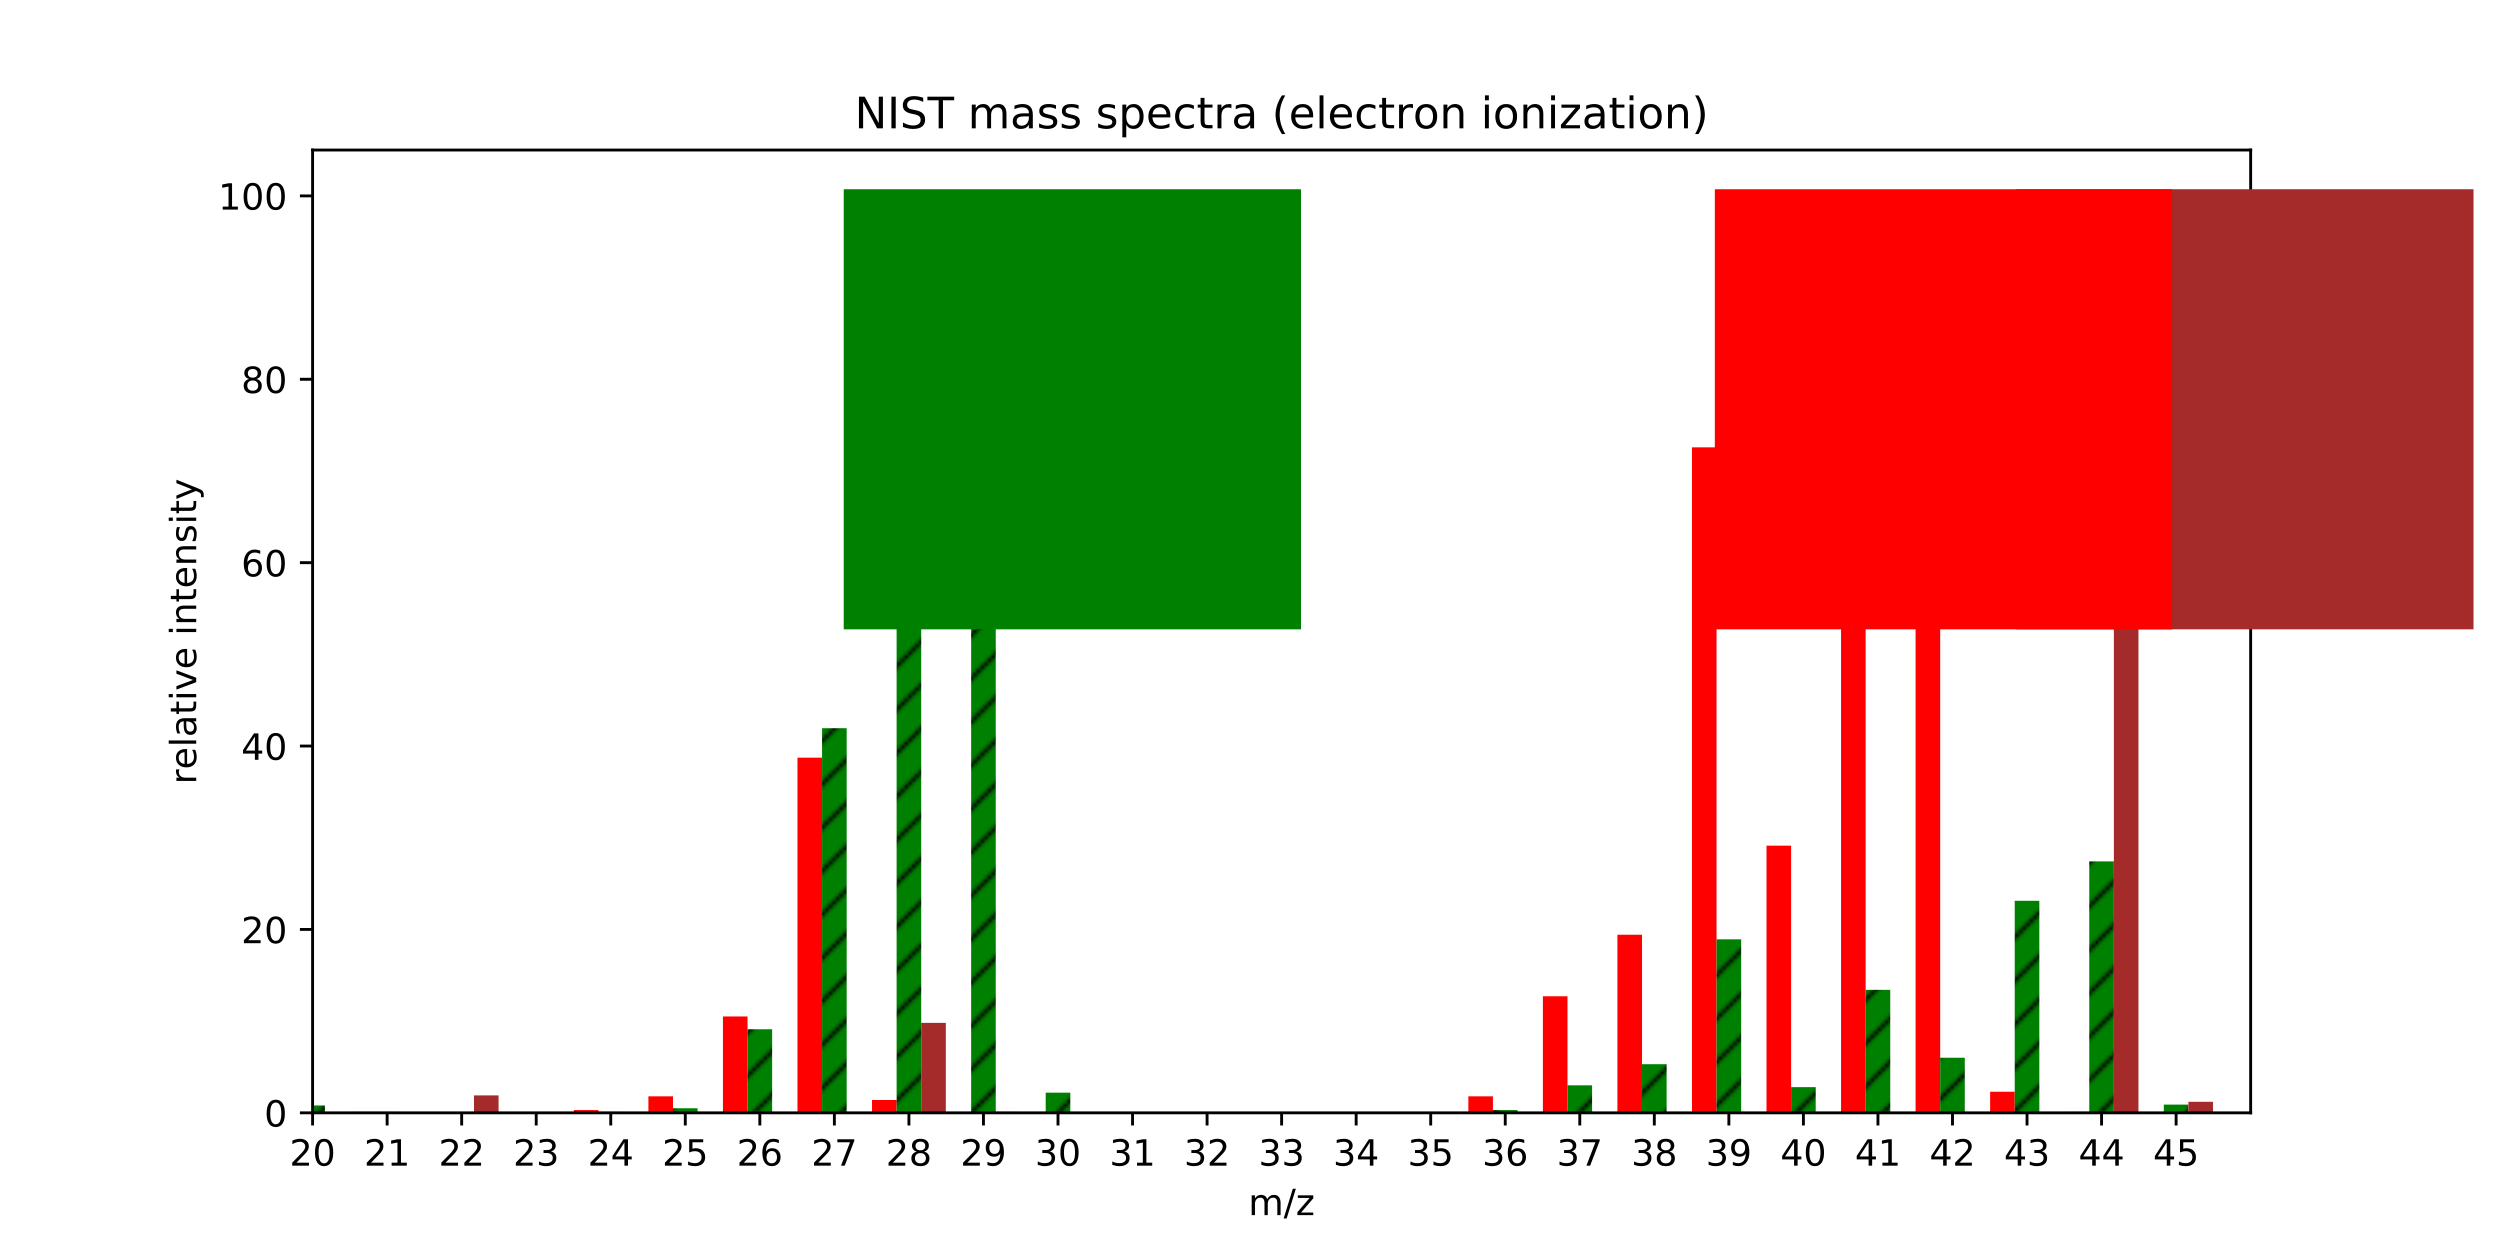 <?xml version="1.0" encoding="UTF-8" standalone="no"?>
<!-- Created with matplotlib (http://matplotlib.org/) -->

<svg
 xmlns:dc="http://purl.org/dc/elements/1.1/"
 xmlns:cc="http://creativecommons.org/ns#"
 xmlns:rdf="http://www.w3.org/1999/02/22-rdf-syntax-ns#"
 xmlns:svg="http://www.w3.org/2000/svg"
 xmlns="http://www.w3.org/2000/svg"
 xmlns:xlink="http://www.w3.org/1999/xlink"
 xmlns:sodipodi="http://sodipodi.sourceforge.net/DTD/sodipodi-0.dtd"
 xmlns:inkscape="http://www.inkscape.org/namespaces/inkscape"
 height="345pt"
 version="1.1"
 viewBox="0 0 691 345"
 width="691pt"
 id="svg60311"
 sodipodi:docname="mass_spectra.svg"
 inkscape:version="0.92.4 (unknown)"
 inkscape:export-filename="/home/scott/Dropbox/PhD_thesis/TeX/02_Tools/fig/mass_spectra.png"
 inkscape:export-xdpi="300"
 inkscape:export-ydpi="300">
<sodipodi:namedview
 pagecolor="#ffffff"
 bordercolor="#666666"
 borderopacity="1"
 objecttolerance="10"
 gridtolerance="10"
 guidetolerance="10"
 inkscape:pageopacity="0"
 inkscape:pageshadow="2"
 inkscape:window-width="1803"
 inkscape:window-height="980"
 id="namedview60313"
 showgrid="false"
 inkscape:zoom="1.0038665"
 inkscape:cx="419.0271"
 inkscape:cy="218.14593"
 inkscape:window-x="81"
 inkscape:window-y="30"
 inkscape:window-maximized="0"
 inkscape:current-layer="svg60311" />
<defs
 id="defs59496">
<style
 type="text/css"
 id="style59494">
*{stroke-linecap:butt;stroke-linejoin:round;}
  </style>
</defs>
<g
 id="figure_1">
<g
 id="patch_1">
<path
 d="M 0 345.6  L 691.2 345.6  L 691.2 0  L 0 0  z "
 style="fill:#ffffff;"
 id="path59498" />
</g>
<g
 id="axes_1">
<g
 id="patch_2">
<path
 d="M 86.4 307.584  L 622.08 307.584  L 622.08 41.472  L 86.4 41.472  z "
 style="fill:#ffffff;"
 id="path59501" />
</g>
<g
 id="patch_3">
<path
 clip-path="url(#p3bd398fffc)"
 d="M -315.257 307.584  L -308.458 307.584  L -308.458 299.473  L -315.257 299.473  z "
 style="fill:#ff0000;"
 id="path59504" />
</g>
<g
 id="patch_4">
<path
 clip-path="url(#p3bd398fffc)"
 d="M -294.654 307.584  L -287.855 307.584  L -287.855 306.57  L -294.654 306.57  z "
 style="fill:#ff0000;"
 id="path59507" />
</g>
<g
 id="patch_5">
<path
 clip-path="url(#p3bd398fffc)"
 d="M -88.623 307.584  L -81.824 307.584  L -81.824 305.303  L -88.623 305.303  z "
 style="fill:#ff0000;"
 id="path59510" />
</g>
<g
 id="patch_6">
<path
 clip-path="url(#p3bd398fffc)"
 d="M -68.02 307.584  L -61.221 307.584  L -61.221 304.035  L -68.02 304.035  z "
 style="fill:#ff0000;"
 id="path59513" />
</g>
<g
 id="patch_7">
<path
 clip-path="url(#p3bd398fffc)"
 d="M -47.417 307.584  L -40.618 307.584  L -40.618 298.966  L -47.417 298.966  z "
 style="fill:#ff0000;"
 id="path59516" />
</g>
<g
 id="patch_8">
<path
 clip-path="url(#p3bd398fffc)"
 d="M -26.814 307.584  L -20.015 307.584  L -20.015 293.643  L -26.814 293.643  z "
 style="fill:#ff0000;"
 id="path59519" />
</g>
<g
 id="patch_9">
<path
 clip-path="url(#p3bd398fffc)"
 d="M -6.211 307.584  L 0.588 307.584  L 0.588 307.077  L -6.211 307.077  z "
 style="fill:#ff0000;"
 id="path59522" />
</g>
<g
 id="patch_10">
<path
 clip-path="url(#p3bd398fffc)"
 d="M 55.598 307.584  L 62.397 307.584  L 62.397 302.008  L 55.598 302.008  z "
 style="fill:#ff0000;"
 id="path59525" />
</g>
<g
 id="patch_11">
<path
 clip-path="url(#p3bd398fffc)"
 d="M 76.201 307.584  L 83 307.584  L 83 303.022  L 76.201 303.022  z "
 style="fill:#ff0000;"
 id="path59528" />
</g>
<g
 id="patch_12">
<path
 clip-path="url(#p3bd398fffc)"
 d="M 96.805 307.584  L 103.604 307.584  L 103.604 307.331  L 96.805 307.331  z "
 style="fill:#ff0000;"
 id="path59531" />
</g>
<g
 id="patch_13">
<path
 clip-path="url(#p3bd398fffc)"
 d="M 158.614 307.584  L 165.413 307.584  L 165.413 306.824  L 158.614 306.824  z "
 style="fill:#ff0000;"
 id="path59534" />
</g>
<g
 id="patch_14">
<path
 clip-path="url(#p3bd398fffc)"
 d="M 179.217 307.584  L 186.016 307.584  L 186.016 303.022  L 179.217 303.022  z "
 style="fill:#ff0000;"
 id="path59537" />
</g>
<g
 id="patch_15">
<path
 clip-path="url(#p3bd398fffc)"
 d="M 199.82 307.584  L 206.619 307.584  L 206.619 280.945  L 199.82 280.945  z "
 style="fill:#ff0000;"
 id="path59540" />
</g>
<g
 id="patch_16">
<path
 clip-path="url(#p3bd398fffc)"
 d="M 220.423 307.584  L 227.222 307.584  L 227.222 209.417  L 220.423 209.417  z "
 style="fill:#ff0000;"
 id="path59543" />
</g>
<g
 id="patch_17">
<path
 clip-path="url(#p3bd398fffc)"
 d="M 241.026 307.584  L 247.825 307.584  L 247.825 304.035  L 241.026 304.035  z "
 style="fill:#ff0000;"
 id="path59546" />
</g>
<g
 id="patch_18">
<path
 clip-path="url(#p3bd398fffc)"
 d="M 405.851 307.584  L 412.65 307.584  L 412.65 303.022  L 405.851 303.022  z "
 style="fill:#ff0000;"
 id="path59549" />
</g>
<g
 id="patch_19">
<path
 clip-path="url(#p3bd398fffc)"
 d="M 426.454 307.584  L 433.253 307.584  L 433.253 275.369  L 426.454 275.369  z "
 style="fill:#ff0000;"
 id="path59552" />
</g>
<g
 id="patch_20">
<path
 clip-path="url(#p3bd398fffc)"
 d="M 447.057 307.584  L 453.856 307.584  L 453.856 258.361  L 447.057 258.361  z "
 style="fill:#ff0000;"
 id="path59555" />
</g>
<g
 id="patch_21">
<path
 clip-path="url(#p3bd398fffc)"
 d="M 467.66 307.584  L 474.459 307.584  L 474.459 123.644  L 467.66 123.644  z "
 style="fill:#ff0000;"
 id="path59558" />
</g>
<g
 id="patch_22">
<path
 clip-path="url(#p3bd398fffc)"
 d="M 488.263 307.584  L 495.062 307.584  L 495.062 233.75  L 488.263 233.75  z "
 style="fill:#ff0000;"
 id="path59561" />
</g>
<g
 id="patch_23">
<path
 clip-path="url(#p3bd398fffc)"
 d="M 508.866 307.584  L 515.665 307.584  L 515.665 54.144  L 508.866 54.144  z "
 style="fill:#ff0000;"
 id="path59564" />
</g>
<g
 id="patch_24">
<path
 clip-path="url(#p3bd398fffc)"
 d="M 529.469 307.584  L 536.268 307.584  L 536.268 129.246  L 529.469 129.246  z "
 style="fill:#ff0000;"
 id="path59567" />
</g>
<g
 id="patch_25">
<path
 clip-path="url(#p3bd398fffc)"
 d="M 550.072 307.584  L 556.871 307.584  L 556.871 301.754  L 550.072 301.754  z "
 style="fill:#ff0000;"
 id="path59570" />
</g>
<g
 id="patch_26">
<path
 clip-path="url(#p3bd398fffc)"
 d="M 570.675 307.584  L 577.474 307.584  L 577.474 307.331  L 570.675 307.331  z "
 style="fill:#ff0000;"
 id="path59573" />
</g>
<g
 id="patch_27">
<path
 clip-path="url(#p3bd398fffc)"
 d="M -81.824 307.584  L -75.025 307.584  L -75.025 306.824  L -81.824 306.824  z "
 style="fill:url(#hec980322e0);"
 id="path59576" />
</g>
<g
 id="patch_28">
<path
 clip-path="url(#p3bd398fffc)"
 d="M -61.221 307.584  L -54.422 307.584  L -54.422 306.063  L -61.221 306.063  z "
 style="fill:url(#hec980322e0);"
 id="path59579" />
</g>
<g
 id="patch_29">
<path
 clip-path="url(#p3bd398fffc)"
 d="M -40.618 307.584  L -33.819 307.584  L -33.819 302.008  L -40.618 302.008  z "
 style="fill:url(#hec980322e0);"
 id="path59582" />
</g>
<g
 id="patch_30">
<path
 clip-path="url(#p3bd398fffc)"
 d="M -20.015 307.584  L -13.216 307.584  L -13.216 289.309  L -20.015 289.309  z "
 style="fill:url(#hec980322e0);"
 id="path59585" />
</g>
<g
 id="patch_31">
<path
 clip-path="url(#p3bd398fffc)"
 d="M 0.588 307.584  L 7.387 307.584  L 7.387 306.57  L 0.588 306.57  z "
 style="fill:url(#hec980322e0);"
 id="path59588" />
</g>
<g
 id="patch_32">
<path
 clip-path="url(#p3bd398fffc)"
 d="M 62.397 307.584  L 69.196 307.584  L 69.196 305.81  L 62.397 305.81  z "
 style="fill:url(#hec980322e0);"
 id="path59591" />
</g>
<g
 id="patch_33">
<path
 clip-path="url(#p3bd398fffc)"
 d="M 83 307.584  L 89.8 307.584  L 89.8 305.556  L 83 305.556  z "
 style="fill:url(#hec980322e0);"
 id="path59594" />
</g>
<g
 id="patch_34">
<path
 clip-path="url(#p3bd398fffc)"
 d="M 103.604 307.584  L 110.403 307.584  L 110.403 307.331  L 103.604 307.331  z "
 style="fill:url(#hec980322e0);"
 id="path59597" />
</g>
<g
 id="patch_35">
<path
 clip-path="url(#p3bd398fffc)"
 d="M 165.413 307.584  L 172.212 307.584  L 172.212 307.331  L 165.413 307.331  z "
 style="fill:url(#hec980322e0);"
 id="path59600" />
</g>
<g
 id="patch_36">
<path
 clip-path="url(#p3bd398fffc)"
 d="M 186.016 307.584  L 192.815 307.584  L 192.815 306.317  L 186.016 306.317  z "
 style="fill:url(#hec980322e0);"
 id="path59603" />
</g>
<g
 id="patch_37">
<path
 clip-path="url(#p3bd398fffc)"
 d="M 206.619 307.584  L 213.418 307.584  L 213.418 284.493  L 206.619 284.493  z "
 style="fill:url(#hec980322e0);"
 id="path59606" />
</g>
<g
 id="patch_38">
<path
 clip-path="url(#p3bd398fffc)"
 d="M 227.222 307.584  L 234.021 307.584  L 234.021 201.281  L 227.222 201.281  z "
 style="fill:url(#hec980322e0);"
 id="path59609" />
</g>
<g
 id="patch_39">
<path
 clip-path="url(#p3bd398fffc)"
 d="M 247.825 307.584  L 254.624 307.584  L 254.624 158.673  L 247.825 158.673  z "
 style="fill:url(#hec980322e0);"
 id="path59612" />
</g>
<g
 id="patch_40">
<path
 clip-path="url(#p3bd398fffc)"
 d="M 268.428 307.584  L 275.227 307.584  L 275.227 54.144  L 268.428 54.144  z "
 style="fill:url(#hec980322e0);"
 id="path59615" />
</g>
<g
 id="patch_41">
<path
 clip-path="url(#p3bd398fffc)"
 d="M 289.031 307.584  L 295.83 307.584  L 295.83 302.008  L 289.031 302.008  z "
 style="fill:url(#hec980322e0);"
 id="path59618" />
</g>
<g
 id="patch_42">
<path
 clip-path="url(#p3bd398fffc)"
 d="M 412.65 307.584  L 419.449 307.584  L 419.449 306.824  L 412.65 306.824  z "
 style="fill:url(#hec980322e0);"
 id="path59621" />
</g>
<g
 id="patch_43">
<path
 clip-path="url(#p3bd398fffc)"
 d="M 433.253 307.584  L 440.052 307.584  L 440.052 299.98  L 433.253 299.98  z "
 style="fill:url(#hec980322e0);"
 id="path59624" />
</g>
<g
 id="patch_44">
<path
 clip-path="url(#p3bd398fffc)"
 d="M 453.856 307.584  L 460.655 307.584  L 460.655 294.15  L 453.856 294.15  z "
 style="fill:url(#hec980322e0);"
 id="path59627" />
</g>
<g
 id="patch_45">
<path
 clip-path="url(#p3bd398fffc)"
 d="M 474.459 307.584  L 481.258 307.584  L 481.258 259.628  L 474.459 259.628  z "
 style="fill:url(#hec980322e0);"
 id="path59630" />
</g>
<g
 id="patch_46">
<path
 clip-path="url(#p3bd398fffc)"
 d="M 495.062 307.584  L 501.861 307.584  L 501.861 300.487  L 495.062 300.487  z "
 style="fill:url(#hec980322e0);"
 id="path59633" />
</g>
<g
 id="patch_47">
<path
 clip-path="url(#p3bd398fffc)"
 d="M 515.665 307.584  L 522.464 307.584  L 522.464 273.594  L 515.665 273.594  z "
 style="fill:url(#hec980322e0);"
 id="path59636" />
</g>
<g
 id="patch_48">
<path
 clip-path="url(#p3bd398fffc)"
 d="M 536.268 307.584  L 543.067 307.584  L 543.067 292.351  L 536.268 292.351  z "
 style="fill:url(#hec980322e0);"
 id="path59639" />
</g>
<g
 id="patch_49">
<path
 clip-path="url(#p3bd398fffc)"
 d="M 556.871 307.584  L 563.67 307.584  L 563.67 248.983  L 556.871 248.983  z "
 style="fill:url(#hec980322e0);"
 id="path59642" />
</g>
<g
 id="patch_50">
<path
 clip-path="url(#p3bd398fffc)"
 d="M 577.474 307.584  L 584.273 307.584  L 584.273 238.084  L 577.474 238.084  z "
 style="fill:url(#hec980322e0);"
 id="path59645" />
</g>
<g
 id="patch_51">
<path
 clip-path="url(#p3bd398fffc)"
 d="M 598.077 307.584  L 604.876 307.584  L 604.876 305.303  L 598.077 305.303  z "
 style="fill:url(#hec980322e0);"
 id="path59648" />
</g>
<g
 id="patch_52">
<path
 clip-path="url(#p3bd398fffc)"
 d="M -75.025 307.584  L -68.226 307.584  L -68.226 285.507  L -75.025 285.507  z "
 style="fill:#a52a2a;"
 id="path59651" />
</g>
<g
 id="patch_53">
<path
 clip-path="url(#p3bd398fffc)"
 d="M 7.387 307.584  L 14.186 307.584  L 14.186 283.226  L 7.387 283.226  z "
 style="fill:#a52a2a;"
 id="path59654" />
</g>
<g
 id="patch_54">
<path
 clip-path="url(#p3bd398fffc)"
 d="M 131.006 307.584  L 137.805 307.584  L 137.805 302.768  L 131.006 302.768  z "
 style="fill:#a52a2a;"
 id="path59657" />
</g>
<g
 id="patch_55">
<path
 clip-path="url(#p3bd398fffc)"
 d="M 254.624 307.584  L 261.423 307.584  L 261.423 282.719  L 254.624 282.719  z "
 style="fill:#a52a2a;"
 id="path59660" />
</g>
<g
 id="patch_56">
<path
 clip-path="url(#p3bd398fffc)"
 d="M 275.227 307.584  L 282.026 307.584  L 282.026 307.331  L 275.227 307.331  z "
 style="fill:#a52a2a;"
 id="path59663" />
</g>
<g
 id="patch_57">
<path
 clip-path="url(#p3bd398fffc)"
 d="M 584.273 307.584  L 591.072 307.584  L 591.072 54.144  L 584.273 54.144  z "
 style="fill:#a52a2a;"
 id="path59666" />
</g>
<g
 id="patch_58">
<path
 clip-path="url(#p3bd398fffc)"
 d="M 604.876 307.584  L 611.675 307.584  L 611.675 304.542  L 604.876 304.542  z "
 style="fill:#a52a2a;"
 id="path59669" />
</g>
<g
 id="patch_59">
<path
 clip-path="url(#p3bd398fffc)"
 d="M 625.48 307.584  L 632.279 307.584  L 632.279 306.57  L 625.48 306.57  z "
 style="fill:#a52a2a;"
 id="path59672" />
</g>
<g
 id="matplotlib.axis_1">
<g
 id="xtick_1">
<g
 id="line2d_1">
<defs
 id="defs59676">
<path
 d="M 0 0  L 0 3.5  "
 id="m9804320089"
 style="stroke:#000000;stroke-width:0.8;" />
</defs>
<g
 id="g59680">
<use
 style="stroke:#000000;stroke-width:0.8;"
 x="86.4"
 xlink:href="#m9804320089"
 y="307.584"
 id="use59678" />
</g>
</g>
<g
 id="text_1">
<!-- 20 -->
<defs
 id="defs59685">
<path
 d="M 19.188 8.297  L 53.609 8.297  L 53.609 0  L 7.328 0  L 7.328 8.297  Q 12.938 14.109 22.625 23.891  Q 32.328 33.688 34.812 36.531  Q 39.547 41.844 41.422 45.531  Q 43.312 49.219 43.312 52.781  Q 43.312 58.594 39.234 62.25  Q 35.156 65.922 28.609 65.922  Q 23.969 65.922 18.812 64.312  Q 13.672 62.703 7.812 59.422  L 7.812 69.391  Q 13.766 71.781 18.938 73  Q 24.125 74.219 28.422 74.219  Q 39.75 74.219 46.484 68.547  Q 53.219 62.891 53.219 53.422  Q 53.219 48.922 51.531 44.891  Q 49.859 40.875 45.406 35.406  Q 44.188 33.984 37.641 27.219  Q 31.109 20.453 19.188 8.297  "
 id="DejaVuSans-32" />
<path
 d="M 31.781 66.406  Q 24.172 66.406 20.328 58.906  Q 16.5 51.422 16.5 36.375  Q 16.5 21.391 20.328 13.891  Q 24.172 6.391 31.781 6.391  Q 39.453 6.391 43.281 13.891  Q 47.125 21.391 47.125 36.375  Q 47.125 51.422 43.281 58.906  Q 39.453 66.406 31.781 66.406  M 31.781 74.219  Q 44.047 74.219 50.516 64.516  Q 56.984 54.828 56.984 36.375  Q 56.984 17.969 50.516 8.266  Q 44.047 -1.422 31.781 -1.422  Q 19.531 -1.422 13.062 8.266  Q 6.594 17.969 6.594 36.375  Q 6.594 54.828 13.062 64.516  Q 19.531 74.219 31.781 74.219  "
 id="DejaVuSans-30" />
</defs>
<g
 transform="translate(80.037 322.182)scale(0.1 -0.1)"
 id="g59691">
<use
 xlink:href="#DejaVuSans-32"
 id="use59687" />
<use
 x="63.623"
 xlink:href="#DejaVuSans-30"
 id="use59689" />
</g>
</g>
</g>
<g
 id="xtick_2">
<g
 id="line2d_2">
<g
 id="g59697">
<use
 style="stroke:#000000;stroke-width:0.8;"
 x="107.003"
 xlink:href="#m9804320089"
 y="307.584"
 id="use59695" />
</g>
</g>
<g
 id="text_2">
<!-- 21 -->
<defs
 id="defs59701">
<path
 d="M 12.406 8.297  L 28.516 8.297  L 28.516 63.922  L 10.984 60.406  L 10.984 69.391  L 28.422 72.906  L 38.281 72.906  L 38.281 8.297  L 54.391 8.297  L 54.391 0  L 12.406 0  z "
 id="DejaVuSans-31" />
</defs>
<g
 transform="translate(100.641 322.182)scale(0.1 -0.1)"
 id="g59707">
<use
 xlink:href="#DejaVuSans-32"
 id="use59703" />
<use
 x="63.623"
 xlink:href="#DejaVuSans-31"
 id="use59705" />
</g>
</g>
</g>
<g
 id="xtick_3">
<g
 id="line2d_3">
<g
 id="g59713">
<use
 style="stroke:#000000;stroke-width:0.8;"
 x="127.606"
 xlink:href="#m9804320089"
 y="307.584"
 id="use59711" />
</g>
</g>
<g
 id="text_3">
<!-- 22 -->
<g
 transform="translate(121.244 322.182)scale(0.1 -0.1)"
 id="g59720">
<use
 xlink:href="#DejaVuSans-32"
 id="use59716" />
<use
 x="63.623"
 xlink:href="#DejaVuSans-32"
 id="use59718" />
</g>
</g>
</g>
<g
 id="xtick_4">
<g
 id="line2d_4">
<g
 id="g59726">
<use
 style="stroke:#000000;stroke-width:0.8;"
 x="148.209"
 xlink:href="#m9804320089"
 y="307.584"
 id="use59724" />
</g>
</g>
<g
 id="text_4">
<!-- 23 -->
<defs
 id="defs59730">
<path
 d="M 40.578 39.312  Q 47.656 37.797 51.625 33  Q 55.609 28.219 55.609 21.188  Q 55.609 10.406 48.188 4.484  Q 40.766 -1.422 27.094 -1.422  Q 22.516 -1.422 17.656 -0.516  Q 12.797 0.391 7.625 2.203  L 7.625 11.719  Q 11.719 9.328 16.594 8.109  Q 21.484 6.891 26.812 6.891  Q 36.078 6.891 40.938 10.547  Q 45.797 14.203 45.797 21.188  Q 45.797 27.641 41.281 31.266  Q 36.766 34.906 28.719 34.906  L 20.219 34.906  L 20.219 43.016  L 29.109 43.016  Q 36.375 43.016 40.234 45.922  Q 44.094 48.828 44.094 54.297  Q 44.094 59.906 40.109 62.906  Q 36.141 65.922 28.719 65.922  Q 24.656 65.922 20.016 65.031  Q 15.375 64.156 9.812 62.312  L 9.812 71.094  Q 15.438 72.656 20.344 73.438  Q 25.25 74.219 29.594 74.219  Q 40.828 74.219 47.359 69.109  Q 53.906 64.016 53.906 55.328  Q 53.906 49.266 50.438 45.094  Q 46.969 40.922 40.578 39.312  "
 id="DejaVuSans-33" />
</defs>
<g
 transform="translate(141.847 322.182)scale(0.1 -0.1)"
 id="g59736">
<use
 xlink:href="#DejaVuSans-32"
 id="use59732" />
<use
 x="63.623"
 xlink:href="#DejaVuSans-33"
 id="use59734" />
</g>
</g>
</g>
<g
 id="xtick_5">
<g
 id="line2d_5">
<g
 id="g59742">
<use
 style="stroke:#000000;stroke-width:0.8;"
 x="168.812"
 xlink:href="#m9804320089"
 y="307.584"
 id="use59740" />
</g>
</g>
<g
 id="text_5">
<!-- 24 -->
<defs
 id="defs59746">
<path
 d="M 37.797 64.312  L 12.891 25.391  L 37.797 25.391  z M 35.203 72.906  L 47.609 72.906  L 47.609 25.391  L 58.016 25.391  L 58.016 17.188  L 47.609 17.188  L 47.609 0  L 37.797 0  L 37.797 17.188  L 4.891 17.188  L 4.891 26.703  z "
 id="DejaVuSans-34" />
</defs>
<g
 transform="translate(162.45 322.182)scale(0.1 -0.1)"
 id="g59752">
<use
 xlink:href="#DejaVuSans-32"
 id="use59748" />
<use
 x="63.623"
 xlink:href="#DejaVuSans-34"
 id="use59750" />
</g>
</g>
</g>
<g
 id="xtick_6">
<g
 id="line2d_6">
<g
 id="g59758">
<use
 style="stroke:#000000;stroke-width:0.8;"
 x="189.415"
 xlink:href="#m9804320089"
 y="307.584"
 id="use59756" />
</g>
</g>
<g
 id="text_6">
<!-- 25 -->
<defs
 id="defs59762">
<path
 d="M 10.797 72.906  L 49.516 72.906  L 49.516 64.594  L 19.828 64.594  L 19.828 46.734  Q 21.969 47.469 24.109 47.828  Q 26.266 48.188 28.422 48.188  Q 40.625 48.188 47.75 41.5  Q 54.891 34.812 54.891 23.391  Q 54.891 11.625 47.562 5.094  Q 40.234 -1.422 26.906 -1.422  Q 22.312 -1.422 17.547 -0.641  Q 12.797 0.141 7.719 1.703  L 7.719 11.625  Q 12.109 9.234 16.797 8.062  Q 21.484 6.891 26.703 6.891  Q 35.156 6.891 40.078 11.328  Q 45.016 15.766 45.016 23.391  Q 45.016 31 40.078 35.438  Q 35.156 39.891 26.703 39.891  Q 22.75 39.891 18.812 39.016  Q 14.891 38.141 10.797 36.281  z "
 id="DejaVuSans-35" />
</defs>
<g
 transform="translate(183.053 322.182)scale(0.1 -0.1)"
 id="g59768">
<use
 xlink:href="#DejaVuSans-32"
 id="use59764" />
<use
 x="63.623"
 xlink:href="#DejaVuSans-35"
 id="use59766" />
</g>
</g>
</g>
<g
 id="xtick_7">
<g
 id="line2d_7">
<g
 id="g59774">
<use
 style="stroke:#000000;stroke-width:0.8;"
 x="210.018"
 xlink:href="#m9804320089"
 y="307.584"
 id="use59772" />
</g>
</g>
<g
 id="text_7">
<!-- 26 -->
<defs
 id="defs59778">
<path
 d="M 33.016 40.375  Q 26.375 40.375 22.484 35.828  Q 18.609 31.297 18.609 23.391  Q 18.609 15.531 22.484 10.953  Q 26.375 6.391 33.016 6.391  Q 39.656 6.391 43.531 10.953  Q 47.406 15.531 47.406 23.391  Q 47.406 31.297 43.531 35.828  Q 39.656 40.375 33.016 40.375  M 52.594 71.297  L 52.594 62.312  Q 48.875 64.062 45.094 64.984  Q 41.312 65.922 37.594 65.922  Q 27.828 65.922 22.672 59.328  Q 17.531 52.734 16.797 39.406  Q 19.672 43.656 24.016 45.922  Q 28.375 48.188 33.594 48.188  Q 44.578 48.188 50.953 41.516  Q 57.328 34.859 57.328 23.391  Q 57.328 12.156 50.688 5.359  Q 44.047 -1.422 33.016 -1.422  Q 20.359 -1.422 13.672 8.266  Q 6.984 17.969 6.984 36.375  Q 6.984 53.656 15.188 63.938  Q 23.391 74.219 37.203 74.219  Q 40.922 74.219 44.703 73.484  Q 48.484 72.75 52.594 71.297  "
 id="DejaVuSans-36" />
</defs>
<g
 transform="translate(203.656 322.182)scale(0.1 -0.1)"
 id="g59784">
<use
 xlink:href="#DejaVuSans-32"
 id="use59780" />
<use
 x="63.623"
 xlink:href="#DejaVuSans-36"
 id="use59782" />
</g>
</g>
</g>
<g
 id="xtick_8">
<g
 id="line2d_8">
<g
 id="g59790">
<use
 style="stroke:#000000;stroke-width:0.8;"
 x="230.622"
 xlink:href="#m9804320089"
 y="307.584"
 id="use59788" />
</g>
</g>
<g
 id="text_8">
<!-- 27 -->
<defs
 id="defs59794">
<path
 d="M 8.203 72.906  L 55.078 72.906  L 55.078 68.703  L 28.609 0  L 18.312 0  L 43.219 64.594  L 8.203 64.594  z "
 id="DejaVuSans-37" />
</defs>
<g
 transform="translate(224.259 322.182)scale(0.1 -0.1)"
 id="g59800">
<use
 xlink:href="#DejaVuSans-32"
 id="use59796" />
<use
 x="63.623"
 xlink:href="#DejaVuSans-37"
 id="use59798" />
</g>
</g>
</g>
<g
 id="xtick_9">
<g
 id="line2d_9">
<g
 id="g59806">
<use
 style="stroke:#000000;stroke-width:0.8;"
 x="251.225"
 xlink:href="#m9804320089"
 y="307.584"
 id="use59804" />
</g>
</g>
<g
 id="text_9">
<!-- 28 -->
<defs
 id="defs59810">
<path
 d="M 31.781 34.625  Q 24.75 34.625 20.719 30.859  Q 16.703 27.094 16.703 20.516  Q 16.703 13.922 20.719 10.156  Q 24.75 6.391 31.781 6.391  Q 38.812 6.391 42.859 10.172  Q 46.922 13.969 46.922 20.516  Q 46.922 27.094 42.891 30.859  Q 38.875 34.625 31.781 34.625  M 21.922 38.812  Q 15.578 40.375 12.031 44.719  Q 8.5 49.078 8.5 55.328  Q 8.5 64.062 14.719 69.141  Q 20.953 74.219 31.781 74.219  Q 42.672 74.219 48.875 69.141  Q 55.078 64.062 55.078 55.328  Q 55.078 49.078 51.531 44.719  Q 48 40.375 41.703 38.812  Q 48.828 37.156 52.797 32.312  Q 56.781 27.484 56.781 20.516  Q 56.781 9.906 50.312 4.234  Q 43.844 -1.422 31.781 -1.422  Q 19.734 -1.422 13.25 4.234  Q 6.781 9.906 6.781 20.516  Q 6.781 27.484 10.781 32.312  Q 14.797 37.156 21.922 38.812  M 18.312 54.391  Q 18.312 48.734 21.844 45.562  Q 25.391 42.391 31.781 42.391  Q 38.141 42.391 41.719 45.562  Q 45.312 48.734 45.312 54.391  Q 45.312 60.062 41.719 63.234  Q 38.141 66.406 31.781 66.406  Q 25.391 66.406 21.844 63.234  Q 18.312 60.062 18.312 54.391  "
 id="DejaVuSans-38" />
</defs>
<g
 transform="translate(244.862 322.182)scale(0.1 -0.1)"
 id="g59816">
<use
 xlink:href="#DejaVuSans-32"
 id="use59812" />
<use
 x="63.623"
 xlink:href="#DejaVuSans-38"
 id="use59814" />
</g>
</g>
</g>
<g
 id="xtick_10">
<g
 id="line2d_10">
<g
 id="g59822">
<use
 style="stroke:#000000;stroke-width:0.8;"
 x="271.828"
 xlink:href="#m9804320089"
 y="307.584"
 id="use59820" />
</g>
</g>
<g
 id="text_10">
<!-- 29 -->
<defs
 id="defs59826">
<path
 d="M 10.984 1.516  L 10.984 10.5  Q 14.703 8.734 18.5 7.812  Q 22.312 6.891 25.984 6.891  Q 35.75 6.891 40.891 13.453  Q 46.047 20.016 46.781 33.406  Q 43.953 29.203 39.594 26.953  Q 35.25 24.703 29.984 24.703  Q 19.047 24.703 12.672 31.312  Q 6.297 37.938 6.297 49.422  Q 6.297 60.641 12.938 67.422  Q 19.578 74.219 30.609 74.219  Q 43.266 74.219 49.922 64.516  Q 56.594 54.828 56.594 36.375  Q 56.594 19.141 48.406 8.859  Q 40.234 -1.422 26.422 -1.422  Q 22.703 -1.422 18.891 -0.688  Q 15.094 0.047 10.984 1.516  M 30.609 32.422  Q 37.25 32.422 41.125 36.953  Q 45.016 41.5 45.016 49.422  Q 45.016 57.281 41.125 61.844  Q 37.25 66.406 30.609 66.406  Q 23.969 66.406 20.094 61.844  Q 16.219 57.281 16.219 49.422  Q 16.219 41.5 20.094 36.953  Q 23.969 32.422 30.609 32.422  "
 id="DejaVuSans-39" />
</defs>
<g
 transform="translate(265.465 322.182)scale(0.1 -0.1)"
 id="g59832">
<use
 xlink:href="#DejaVuSans-32"
 id="use59828" />
<use
 x="63.623"
 xlink:href="#DejaVuSans-39"
 id="use59830" />
</g>
</g>
</g>
<g
 id="xtick_11">
<g
 id="line2d_11">
<g
 id="g59838">
<use
 style="stroke:#000000;stroke-width:0.8;"
 x="292.431"
 xlink:href="#m9804320089"
 y="307.584"
 id="use59836" />
</g>
</g>
<g
 id="text_11">
<!-- 30 -->
<g
 transform="translate(286.068 322.182)scale(0.1 -0.1)"
 id="g59845">
<use
 xlink:href="#DejaVuSans-33"
 id="use59841" />
<use
 x="63.623"
 xlink:href="#DejaVuSans-30"
 id="use59843" />
</g>
</g>
</g>
<g
 id="xtick_12">
<g
 id="line2d_12">
<g
 id="g59851">
<use
 style="stroke:#000000;stroke-width:0.8;"
 x="313.034"
 xlink:href="#m9804320089"
 y="307.584"
 id="use59849" />
</g>
</g>
<g
 id="text_12">
<!-- 31 -->
<g
 transform="translate(306.671 322.182)scale(0.1 -0.1)"
 id="g59858">
<use
 xlink:href="#DejaVuSans-33"
 id="use59854" />
<use
 x="63.623"
 xlink:href="#DejaVuSans-31"
 id="use59856" />
</g>
</g>
</g>
<g
 id="xtick_13">
<g
 id="line2d_13">
<g
 id="g59864">
<use
 style="stroke:#000000;stroke-width:0.8;"
 x="333.637"
 xlink:href="#m9804320089"
 y="307.584"
 id="use59862" />
</g>
</g>
<g
 id="text_13">
<!-- 32 -->
<g
 transform="translate(327.274 322.182)scale(0.1 -0.1)"
 id="g59871">
<use
 xlink:href="#DejaVuSans-33"
 id="use59867" />
<use
 x="63.623"
 xlink:href="#DejaVuSans-32"
 id="use59869" />
</g>
</g>
</g>
<g
 id="xtick_14">
<g
 id="line2d_14">
<g
 id="g59877">
<use
 style="stroke:#000000;stroke-width:0.8;"
 x="354.24"
 xlink:href="#m9804320089"
 y="307.584"
 id="use59875" />
</g>
</g>
<g
 id="text_14">
<!-- 33 -->
<g
 transform="translate(347.877 322.182)scale(0.1 -0.1)"
 id="g59884">
<use
 xlink:href="#DejaVuSans-33"
 id="use59880" />
<use
 x="63.623"
 xlink:href="#DejaVuSans-33"
 id="use59882" />
</g>
</g>
</g>
<g
 id="xtick_15">
<g
 id="line2d_15">
<g
 id="g59890">
<use
 style="stroke:#000000;stroke-width:0.8;"
 x="374.843"
 xlink:href="#m9804320089"
 y="307.584"
 id="use59888" />
</g>
</g>
<g
 id="text_15">
<!-- 34 -->
<g
 transform="translate(368.481 322.182)scale(0.1 -0.1)"
 id="g59897">
<use
 xlink:href="#DejaVuSans-33"
 id="use59893" />
<use
 x="63.623"
 xlink:href="#DejaVuSans-34"
 id="use59895" />
</g>
</g>
</g>
<g
 id="xtick_16">
<g
 id="line2d_16">
<g
 id="g59903">
<use
 style="stroke:#000000;stroke-width:0.8;"
 x="395.446"
 xlink:href="#m9804320089"
 y="307.584"
 id="use59901" />
</g>
</g>
<g
 id="text_16">
<!-- 35 -->
<g
 transform="translate(389.084 322.182)scale(0.1 -0.1)"
 id="g59910">
<use
 xlink:href="#DejaVuSans-33"
 id="use59906" />
<use
 x="63.623"
 xlink:href="#DejaVuSans-35"
 id="use59908" />
</g>
</g>
</g>
<g
 id="xtick_17">
<g
 id="line2d_17">
<g
 id="g59916">
<use
 style="stroke:#000000;stroke-width:0.8;"
 x="416.049"
 xlink:href="#m9804320089"
 y="307.584"
 id="use59914" />
</g>
</g>
<g
 id="text_17">
<!-- 36 -->
<g
 transform="translate(409.687 322.182)scale(0.1 -0.1)"
 id="g59923">
<use
 xlink:href="#DejaVuSans-33"
 id="use59919" />
<use
 x="63.623"
 xlink:href="#DejaVuSans-36"
 id="use59921" />
</g>
</g>
</g>
<g
 id="xtick_18">
<g
 id="line2d_18">
<g
 id="g59929">
<use
 style="stroke:#000000;stroke-width:0.8;"
 x="436.652"
 xlink:href="#m9804320089"
 y="307.584"
 id="use59927" />
</g>
</g>
<g
 id="text_18">
<!-- 37 -->
<g
 transform="translate(430.29 322.182)scale(0.1 -0.1)"
 id="g59936">
<use
 xlink:href="#DejaVuSans-33"
 id="use59932" />
<use
 x="63.623"
 xlink:href="#DejaVuSans-37"
 id="use59934" />
</g>
</g>
</g>
<g
 id="xtick_19">
<g
 id="line2d_19">
<g
 id="g59942">
<use
 style="stroke:#000000;stroke-width:0.8;"
 x="457.255"
 xlink:href="#m9804320089"
 y="307.584"
 id="use59940" />
</g>
</g>
<g
 id="text_19">
<!-- 38 -->
<g
 transform="translate(450.893 322.182)scale(0.1 -0.1)"
 id="g59949">
<use
 xlink:href="#DejaVuSans-33"
 id="use59945" />
<use
 x="63.623"
 xlink:href="#DejaVuSans-38"
 id="use59947" />
</g>
</g>
</g>
<g
 id="xtick_20">
<g
 id="line2d_20">
<g
 id="g59955">
<use
 style="stroke:#000000;stroke-width:0.8;"
 x="477.858"
 xlink:href="#m9804320089"
 y="307.584"
 id="use59953" />
</g>
</g>
<g
 id="text_20">
<!-- 39 -->
<g
 transform="translate(471.496 322.182)scale(0.1 -0.1)"
 id="g59962">
<use
 xlink:href="#DejaVuSans-33"
 id="use59958" />
<use
 x="63.623"
 xlink:href="#DejaVuSans-39"
 id="use59960" />
</g>
</g>
</g>
<g
 id="xtick_21">
<g
 id="line2d_21">
<g
 id="g59968">
<use
 style="stroke:#000000;stroke-width:0.8;"
 x="498.462"
 xlink:href="#m9804320089"
 y="307.584"
 id="use59966" />
</g>
</g>
<g
 id="text_21">
<!-- 40 -->
<g
 transform="translate(492.099 322.182)scale(0.1 -0.1)"
 id="g59975">
<use
 xlink:href="#DejaVuSans-34"
 id="use59971" />
<use
 x="63.623"
 xlink:href="#DejaVuSans-30"
 id="use59973" />
</g>
</g>
</g>
<g
 id="xtick_22">
<g
 id="line2d_22">
<g
 id="g59981">
<use
 style="stroke:#000000;stroke-width:0.8;"
 x="519.065"
 xlink:href="#m9804320089"
 y="307.584"
 id="use59979" />
</g>
</g>
<g
 id="text_22">
<!-- 41 -->
<g
 transform="translate(512.702 322.182)scale(0.1 -0.1)"
 id="g59988">
<use
 xlink:href="#DejaVuSans-34"
 id="use59984" />
<use
 x="63.623"
 xlink:href="#DejaVuSans-31"
 id="use59986" />
</g>
</g>
</g>
<g
 id="xtick_23">
<g
 id="line2d_23">
<g
 id="g59994">
<use
 style="stroke:#000000;stroke-width:0.8;"
 x="539.668"
 xlink:href="#m9804320089"
 y="307.584"
 id="use59992" />
</g>
</g>
<g
 id="text_23">
<!-- 42 -->
<g
 transform="translate(533.305 322.182)scale(0.1 -0.1)"
 id="g60001">
<use
 xlink:href="#DejaVuSans-34"
 id="use59997" />
<use
 x="63.623"
 xlink:href="#DejaVuSans-32"
 id="use59999" />
</g>
</g>
</g>
<g
 id="xtick_24">
<g
 id="line2d_24">
<g
 id="g60007">
<use
 style="stroke:#000000;stroke-width:0.8;"
 x="560.271"
 xlink:href="#m9804320089"
 y="307.584"
 id="use60005" />
</g>
</g>
<g
 id="text_24">
<!-- 43 -->
<g
 transform="translate(553.908 322.182)scale(0.1 -0.1)"
 id="g60014">
<use
 xlink:href="#DejaVuSans-34"
 id="use60010" />
<use
 x="63.623"
 xlink:href="#DejaVuSans-33"
 id="use60012" />
</g>
</g>
</g>
<g
 id="xtick_25">
<g
 id="line2d_25">
<g
 id="g60020">
<use
 style="stroke:#000000;stroke-width:0.8;"
 x="580.874"
 xlink:href="#m9804320089"
 y="307.584"
 id="use60018" />
</g>
</g>
<g
 id="text_25">
<!-- 44 -->
<g
 transform="translate(574.511 322.182)scale(0.1 -0.1)"
 id="g60027">
<use
 xlink:href="#DejaVuSans-34"
 id="use60023" />
<use
 x="63.623"
 xlink:href="#DejaVuSans-34"
 id="use60025" />
</g>
</g>
</g>
<g
 id="xtick_26">
<g
 id="line2d_26">
<g
 id="g60033">
<use
 style="stroke:#000000;stroke-width:0.8;"
 x="601.477"
 xlink:href="#m9804320089"
 y="307.584"
 id="use60031" />
</g>
</g>
<g
 id="text_26">
<!-- 45 -->
<g
 transform="translate(595.114 322.182)scale(0.1 -0.1)"
 id="g60040">
<use
 xlink:href="#DejaVuSans-34"
 id="use60036" />
<use
 x="63.623"
 xlink:href="#DejaVuSans-35"
 id="use60038" />
</g>
</g>
</g>
<g
 id="text_27">
<!-- m/z -->
<defs
 id="defs60047">
<path
 d="M 52 44.188  Q 55.375 50.25 60.062 53.125  Q 64.75 56 71.094 56  Q 79.641 56 84.281 50.016  Q 88.922 44.047 88.922 33.016  L 88.922 0  L 79.891 0  L 79.891 32.719  Q 79.891 40.578 77.094 44.375  Q 74.312 48.188 68.609 48.188  Q 61.625 48.188 57.562 43.547  Q 53.516 38.922 53.516 30.906  L 53.516 0  L 44.484 0  L 44.484 32.719  Q 44.484 40.625 41.703 44.406  Q 38.922 48.188 33.109 48.188  Q 26.219 48.188 22.156 43.531  Q 18.109 38.875 18.109 30.906  L 18.109 0  L 9.078 0  L 9.078 54.688  L 18.109 54.688  L 18.109 46.188  Q 21.188 51.219 25.484 53.609  Q 29.781 56 35.688 56  Q 41.656 56 45.828 52.969  Q 50 49.953 52 44.188  "
 id="DejaVuSans-6d" />
<path
 d="M 25.391 72.906  L 33.688 72.906  L 8.297 -9.281  L 0 -9.281  z "
 id="DejaVuSans-2f" />
<path
 d="M 5.516 54.688  L 48.188 54.688  L 48.188 46.484  L 14.406 7.172  L 48.188 7.172  L 48.188 0  L 4.297 0  L 4.297 8.203  L 38.094 47.516  L 5.516 47.516  z "
 id="DejaVuSans-7a" />
</defs>
<g
 transform="translate(345.061 335.861)scale(0.1 -0.1)"
 id="g60055">
<use
 xlink:href="#DejaVuSans-6d"
 id="use60049" />
<use
 x="97.412"
 xlink:href="#DejaVuSans-2f"
 id="use60051" />
<use
 x="131.104"
 xlink:href="#DejaVuSans-7a"
 id="use60053" />
</g>
</g>
</g>
<g
 id="matplotlib.axis_2">
<g
 id="ytick_1">
<g
 id="line2d_27">
<defs
 id="defs60060">
<path
 d="M 0 0  L -3.5 0  "
 id="mc77e659288"
 style="stroke:#000000;stroke-width:0.8;" />
</defs>
<g
 id="g60064">
<use
 style="stroke:#000000;stroke-width:0.8;"
 x="86.4"
 xlink:href="#mc77e659288"
 y="307.584"
 id="use60062" />
</g>
</g>
<g
 id="text_28">
<!-- 0 -->
<g
 transform="translate(73.037 311.383)scale(0.1 -0.1)"
 id="g60069">
<use
 xlink:href="#DejaVuSans-30"
 id="use60067" />
</g>
</g>
</g>
<g
 id="ytick_2">
<g
 id="line2d_28">
<g
 id="g60075">
<use
 style="stroke:#000000;stroke-width:0.8;"
 x="86.4"
 xlink:href="#mc77e659288"
 y="256.896"
 id="use60073" />
</g>
</g>
<g
 id="text_29">
<!-- 20 -->
<g
 transform="translate(66.675 260.695)scale(0.1 -0.1)"
 id="g60082">
<use
 xlink:href="#DejaVuSans-32"
 id="use60078" />
<use
 x="63.623"
 xlink:href="#DejaVuSans-30"
 id="use60080" />
</g>
</g>
</g>
<g
 id="ytick_3">
<g
 id="line2d_29">
<g
 id="g60088">
<use
 style="stroke:#000000;stroke-width:0.8;"
 x="86.4"
 xlink:href="#mc77e659288"
 y="206.208"
 id="use60086" />
</g>
</g>
<g
 id="text_30">
<!-- 40 -->
<g
 transform="translate(66.675 210.007)scale(0.1 -0.1)"
 id="g60095">
<use
 xlink:href="#DejaVuSans-34"
 id="use60091" />
<use
 x="63.623"
 xlink:href="#DejaVuSans-30"
 id="use60093" />
</g>
</g>
</g>
<g
 id="ytick_4">
<g
 id="line2d_30">
<g
 id="g60101">
<use
 style="stroke:#000000;stroke-width:0.8;"
 x="86.4"
 xlink:href="#mc77e659288"
 y="155.52"
 id="use60099" />
</g>
</g>
<g
 id="text_31">
<!-- 60 -->
<g
 transform="translate(66.675 159.319)scale(0.1 -0.1)"
 id="g60108">
<use
 xlink:href="#DejaVuSans-36"
 id="use60104" />
<use
 x="63.623"
 xlink:href="#DejaVuSans-30"
 id="use60106" />
</g>
</g>
</g>
<g
 id="ytick_5">
<g
 id="line2d_31">
<g
 id="g60114">
<use
 style="stroke:#000000;stroke-width:0.8;"
 x="86.4"
 xlink:href="#mc77e659288"
 y="104.832"
 id="use60112" />
</g>
</g>
<g
 id="text_32">
<!-- 80 -->
<g
 transform="translate(66.675 108.631)scale(0.1 -0.1)"
 id="g60121">
<use
 xlink:href="#DejaVuSans-38"
 id="use60117" />
<use
 x="63.623"
 xlink:href="#DejaVuSans-30"
 id="use60119" />
</g>
</g>
</g>
<g
 id="ytick_6">
<g
 id="line2d_32">
<g
 id="g60127">
<use
 style="stroke:#000000;stroke-width:0.8;"
 x="86.4"
 xlink:href="#mc77e659288"
 y="54.144"
 id="use60125" />
</g>
</g>
<g
 id="text_33">
<!-- 100 -->
<g
 transform="translate(60.312 57.943)scale(0.1 -0.1)"
 id="g60136">
<use
 xlink:href="#DejaVuSans-31"
 id="use60130" />
<use
 x="63.623"
 xlink:href="#DejaVuSans-30"
 id="use60132" />
<use
 x="127.246"
 xlink:href="#DejaVuSans-30"
 id="use60134" />
</g>
</g>
</g>
<g
 id="text_34">
<!-- relative intensity -->
<defs
 id="defs60151">
<path
 d="M 41.109 46.297  Q 39.594 47.172 37.812 47.578  Q 36.031 48 33.891 48  Q 26.266 48 22.188 43.047  Q 18.109 38.094 18.109 28.812  L 18.109 0  L 9.078 0  L 9.078 54.688  L 18.109 54.688  L 18.109 46.188  Q 20.953 51.172 25.484 53.578  Q 30.031 56 36.531 56  Q 37.453 56 38.578 55.875  Q 39.703 55.766 41.062 55.516  z "
 id="DejaVuSans-72" />
<path
 d="M 56.203 29.594  L 56.203 25.203  L 14.891 25.203  Q 15.484 15.922 20.484 11.062  Q 25.484 6.203 34.422 6.203  Q 39.594 6.203 44.453 7.469  Q 49.312 8.734 54.109 11.281  L 54.109 2.781  Q 49.266 0.734 44.188 -0.344  Q 39.109 -1.422 33.891 -1.422  Q 20.797 -1.422 13.156 6.188  Q 5.516 13.812 5.516 26.812  Q 5.516 40.234 12.766 48.109  Q 20.016 56 32.328 56  Q 43.359 56 49.781 48.891  Q 56.203 41.797 56.203 29.594  M 47.219 32.234  Q 47.125 39.594 43.094 43.984  Q 39.062 48.391 32.422 48.391  Q 24.906 48.391 20.391 44.141  Q 15.875 39.891 15.188 32.172  z "
 id="DejaVuSans-65" />
<path
 d="M 9.422 75.984  L 18.406 75.984  L 18.406 0  L 9.422 0  z "
 id="DejaVuSans-6c" />
<path
 d="M 34.281 27.484  Q 23.391 27.484 19.188 25  Q 14.984 22.516 14.984 16.5  Q 14.984 11.719 18.141 8.906  Q 21.297 6.109 26.703 6.109  Q 34.188 6.109 38.703 11.406  Q 43.219 16.703 43.219 25.484  L 43.219 27.484  z M 52.203 31.203  L 52.203 0  L 43.219 0  L 43.219 8.297  Q 40.141 3.328 35.547 0.953  Q 30.953 -1.422 24.312 -1.422  Q 15.922 -1.422 10.953 3.297  Q 6 8.016 6 15.922  Q 6 25.141 12.172 29.828  Q 18.359 34.516 30.609 34.516  L 43.219 34.516  L 43.219 35.406  Q 43.219 41.609 39.141 45  Q 35.062 48.391 27.688 48.391  Q 23 48.391 18.547 47.266  Q 14.109 46.141 10.016 43.891  L 10.016 52.203  Q 14.938 54.109 19.578 55.047  Q 24.219 56 28.609 56  Q 40.484 56 46.344 49.844  Q 52.203 43.703 52.203 31.203  "
 id="DejaVuSans-61" />
<path
 d="M 18.312 70.219  L 18.312 54.688  L 36.812 54.688  L 36.812 47.703  L 18.312 47.703  L 18.312 18.016  Q 18.312 11.328 20.141 9.422  Q 21.969 7.516 27.594 7.516  L 36.812 7.516  L 36.812 0  L 27.594 0  Q 17.188 0 13.234 3.875  Q 9.281 7.766 9.281 18.016  L 9.281 47.703  L 2.688 47.703  L 2.688 54.688  L 9.281 54.688  L 9.281 70.219  z "
 id="DejaVuSans-74" />
<path
 d="M 9.422 54.688  L 18.406 54.688  L 18.406 0  L 9.422 0  z M 9.422 75.984  L 18.406 75.984  L 18.406 64.594  L 9.422 64.594  z "
 id="DejaVuSans-69" />
<path
 d="M 2.984 54.688  L 12.5 54.688  L 29.594 8.797  L 46.688 54.688  L 56.203 54.688  L 35.688 0  L 23.484 0  z "
 id="DejaVuSans-76" />
<path
 id="DejaVuSans-20" />
<path
 d="M 54.891 33.016  L 54.891 0  L 45.906 0  L 45.906 32.719  Q 45.906 40.484 42.875 44.328  Q 39.844 48.188 33.797 48.188  Q 26.516 48.188 22.312 43.547  Q 18.109 38.922 18.109 30.906  L 18.109 0  L 9.078 0  L 9.078 54.688  L 18.109 54.688  L 18.109 46.188  Q 21.344 51.125 25.703 53.562  Q 30.078 56 35.797 56  Q 45.219 56 50.047 50.172  Q 54.891 44.344 54.891 33.016  "
 id="DejaVuSans-6e" />
<path
 d="M 44.281 53.078  L 44.281 44.578  Q 40.484 46.531 36.375 47.5  Q 32.281 48.484 27.875 48.484  Q 21.188 48.484 17.844 46.438  Q 14.5 44.391 14.5 40.281  Q 14.5 37.156 16.891 35.375  Q 19.281 33.594 26.516 31.984  L 29.594 31.297  Q 39.156 29.25 43.188 25.516  Q 47.219 21.781 47.219 15.094  Q 47.219 7.469 41.188 3.016  Q 35.156 -1.422 24.609 -1.422  Q 20.219 -1.422 15.453 -0.562  Q 10.688 0.297 5.422 2  L 5.422 11.281  Q 10.406 8.688 15.234 7.391  Q 20.062 6.109 24.812 6.109  Q 31.156 6.109 34.562 8.281  Q 37.984 10.453 37.984 14.406  Q 37.984 18.062 35.516 20.016  Q 33.062 21.969 24.703 23.781  L 21.578 24.516  Q 13.234 26.266 9.516 29.906  Q 5.812 33.547 5.812 39.891  Q 5.812 47.609 11.281 51.797  Q 16.75 56 26.812 56  Q 31.781 56 36.172 55.266  Q 40.578 54.547 44.281 53.078  "
 id="DejaVuSans-73" />
<path
 d="M 32.172 -5.078  Q 28.375 -14.844 24.75 -17.812  Q 21.141 -20.797 15.094 -20.797  L 7.906 -20.797  L 7.906 -13.281  L 13.188 -13.281  Q 16.891 -13.281 18.938 -11.516  Q 21 -9.766 23.484 -3.219  L 25.094 0.875  L 2.984 54.688  L 12.5 54.688  L 29.594 11.922  L 46.688 54.688  L 56.203 54.688  z "
 id="DejaVuSans-79" />
</defs>
<g
 transform="translate(54.233 216.762)rotate(-90)scale(0.1 -0.1)"
 id="g60189">
<use
 xlink:href="#DejaVuSans-72"
 id="use60153" />
<use
 x="41.082"
 xlink:href="#DejaVuSans-65"
 id="use60155" />
<use
 x="102.605"
 xlink:href="#DejaVuSans-6c"
 id="use60157" />
<use
 x="130.389"
 xlink:href="#DejaVuSans-61"
 id="use60159" />
<use
 x="191.668"
 xlink:href="#DejaVuSans-74"
 id="use60161" />
<use
 x="230.877"
 xlink:href="#DejaVuSans-69"
 id="use60163" />
<use
 x="258.66"
 xlink:href="#DejaVuSans-76"
 id="use60165" />
<use
 x="317.84"
 xlink:href="#DejaVuSans-65"
 id="use60167" />
<use
 x="379.363"
 xlink:href="#DejaVuSans-20"
 id="use60169" />
<use
 x="411.15"
 xlink:href="#DejaVuSans-69"
 id="use60171" />
<use
 x="438.934"
 xlink:href="#DejaVuSans-6e"
 id="use60173" />
<use
 x="502.312"
 xlink:href="#DejaVuSans-74"
 id="use60175" />
<use
 x="541.521"
 xlink:href="#DejaVuSans-65"
 id="use60177" />
<use
 x="603.045"
 xlink:href="#DejaVuSans-6e"
 id="use60179" />
<use
 x="666.424"
 xlink:href="#DejaVuSans-73"
 id="use60181" />
<use
 x="718.523"
 xlink:href="#DejaVuSans-69"
 id="use60183" />
<use
 x="746.307"
 xlink:href="#DejaVuSans-74"
 id="use60185" />
<use
 x="785.516"
 xlink:href="#DejaVuSans-79"
 id="use60187" />
</g>
</g>
</g>
<g
 id="patch_60">
<path
 d="M 86.4 307.584  L 86.4 41.472  "
 style="fill:none;stroke:#000000;stroke-linecap:square;stroke-linejoin:miter;stroke-width:0.8;"
 id="path60193" />
</g>
<g
 id="patch_61">
<path
 d="M 622.08 307.584  L 622.08 41.472  "
 style="fill:none;stroke:#000000;stroke-linecap:square;stroke-linejoin:miter;stroke-width:0.8;"
 id="path60196" />
</g>
<g
 id="patch_62">
<path
 d="M 86.4 307.584  L 622.08 307.584  "
 style="fill:none;stroke:#000000;stroke-linecap:square;stroke-linejoin:miter;stroke-width:0.8;"
 id="path60199" />
</g>
<g
 id="patch_63">
<path
 d="M 86.4 41.472  L 622.08 41.472  "
 style="fill:none;stroke:#000000;stroke-linecap:square;stroke-linejoin:miter;stroke-width:0.8;"
 id="path60202" />
</g>
<g
 id="text_35">
<!-- NIST mass spectra (electron ionization) -->
<defs
 id="defs60214">
<path
 d="M 9.812 72.906  L 23.094 72.906  L 55.422 11.922  L 55.422 72.906  L 64.984 72.906  L 64.984 0  L 51.703 0  L 19.391 60.984  L 19.391 0  L 9.812 0  z "
 id="DejaVuSans-4e" />
<path
 d="M 9.812 72.906  L 19.672 72.906  L 19.672 0  L 9.812 0  z "
 id="DejaVuSans-49" />
<path
 d="M 53.516 70.516  L 53.516 60.891  Q 47.906 63.578 42.922 64.891  Q 37.938 66.219 33.297 66.219  Q 25.25 66.219 20.875 63.094  Q 16.5 59.969 16.5 54.203  Q 16.5 49.359 19.406 46.891  Q 22.312 44.438 30.422 42.922  L 36.375 41.703  Q 47.406 39.594 52.656 34.297  Q 57.906 29 57.906 20.125  Q 57.906 9.516 50.797 4.047  Q 43.703 -1.422 29.984 -1.422  Q 24.812 -1.422 18.969 -0.25  Q 13.141 0.922 6.891 3.219  L 6.891 13.375  Q 12.891 10.016 18.656 8.297  Q 24.422 6.594 29.984 6.594  Q 38.422 6.594 43.016 9.906  Q 47.609 13.234 47.609 19.391  Q 47.609 24.75 44.312 27.781  Q 41.016 30.812 33.5 32.328  L 27.484 33.5  Q 16.453 35.688 11.516 40.375  Q 6.594 45.062 6.594 53.422  Q 6.594 63.094 13.406 68.656  Q 20.219 74.219 32.172 74.219  Q 37.312 74.219 42.625 73.281  Q 47.953 72.359 53.516 70.516  "
 id="DejaVuSans-53" />
<path
 d="M -0.297 72.906  L 61.375 72.906  L 61.375 64.594  L 35.5 64.594  L 35.5 0  L 25.594 0  L 25.594 64.594  L -0.297 64.594  z "
 id="DejaVuSans-54" />
<path
 d="M 18.109 8.203  L 18.109 -20.797  L 9.078 -20.797  L 9.078 54.688  L 18.109 54.688  L 18.109 46.391  Q 20.953 51.266 25.266 53.625  Q 29.594 56 35.594 56  Q 45.562 56 51.781 48.094  Q 58.016 40.188 58.016 27.297  Q 58.016 14.406 51.781 6.484  Q 45.562 -1.422 35.594 -1.422  Q 29.594 -1.422 25.266 0.953  Q 20.953 3.328 18.109 8.203  M 48.688 27.297  Q 48.688 37.203 44.609 42.844  Q 40.531 48.484 33.406 48.484  Q 26.266 48.484 22.188 42.844  Q 18.109 37.203 18.109 27.297  Q 18.109 17.391 22.188 11.75  Q 26.266 6.109 33.406 6.109  Q 40.531 6.109 44.609 11.75  Q 48.688 17.391 48.688 27.297  "
 id="DejaVuSans-70" />
<path
 d="M 48.781 52.594  L 48.781 44.188  Q 44.969 46.297 41.141 47.344  Q 37.312 48.391 33.406 48.391  Q 24.656 48.391 19.812 42.844  Q 14.984 37.312 14.984 27.297  Q 14.984 17.281 19.812 11.734  Q 24.656 6.203 33.406 6.203  Q 37.312 6.203 41.141 7.25  Q 44.969 8.297 48.781 10.406  L 48.781 2.094  Q 45.016 0.344 40.984 -0.531  Q 36.969 -1.422 32.422 -1.422  Q 20.062 -1.422 12.781 6.344  Q 5.516 14.109 5.516 27.297  Q 5.516 40.672 12.859 48.328  Q 20.219 56 33.016 56  Q 37.156 56 41.109 55.141  Q 45.062 54.297 48.781 52.594  "
 id="DejaVuSans-63" />
<path
 d="M 31 75.875  Q 24.469 64.656 21.281 53.656  Q 18.109 42.672 18.109 31.391  Q 18.109 20.125 21.312 9.062  Q 24.516 -2 31 -13.188  L 23.188 -13.188  Q 15.875 -1.703 12.234 9.375  Q 8.594 20.453 8.594 31.391  Q 8.594 42.281 12.203 53.312  Q 15.828 64.359 23.188 75.875  z "
 id="DejaVuSans-28" />
<path
 d="M 30.609 48.391  Q 23.391 48.391 19.188 42.75  Q 14.984 37.109 14.984 27.297  Q 14.984 17.484 19.156 11.844  Q 23.344 6.203 30.609 6.203  Q 37.797 6.203 41.984 11.859  Q 46.188 17.531 46.188 27.297  Q 46.188 37.016 41.984 42.703  Q 37.797 48.391 30.609 48.391  M 30.609 56  Q 42.328 56 49.016 48.375  Q 55.719 40.766 55.719 27.297  Q 55.719 13.875 49.016 6.219  Q 42.328 -1.422 30.609 -1.422  Q 18.844 -1.422 12.172 6.219  Q 5.516 13.875 5.516 27.297  Q 5.516 40.766 12.172 48.375  Q 18.844 56 30.609 56  "
 id="DejaVuSans-6f" />
<path
 d="M 8.016 75.875  L 15.828 75.875  Q 23.141 64.359 26.781 53.312  Q 30.422 42.281 30.422 31.391  Q 30.422 20.453 26.781 9.375  Q 23.141 -1.703 15.828 -13.188  L 8.016 -13.188  Q 14.5 -2 17.703 9.062  Q 20.906 20.125 20.906 31.391  Q 20.906 42.672 17.703 53.656  Q 14.5 64.656 8.016 75.875  "
 id="DejaVuSans-29" />
</defs>
<g
 transform="translate(236.238 35.472)scale(0.12 -0.12)"
 id="g60294">
<use
 xlink:href="#DejaVuSans-4e"
 id="use60216" />
<use
 x="74.805"
 xlink:href="#DejaVuSans-49"
 id="use60218" />
<use
 x="104.297"
 xlink:href="#DejaVuSans-53"
 id="use60220" />
<use
 x="167.773"
 xlink:href="#DejaVuSans-54"
 id="use60222" />
<use
 x="228.857"
 xlink:href="#DejaVuSans-20"
 id="use60224" />
<use
 x="260.645"
 xlink:href="#DejaVuSans-6d"
 id="use60226" />
<use
 x="358.057"
 xlink:href="#DejaVuSans-61"
 id="use60228" />
<use
 x="419.336"
 xlink:href="#DejaVuSans-73"
 id="use60230" />
<use
 x="471.436"
 xlink:href="#DejaVuSans-73"
 id="use60232" />
<use
 x="523.535"
 xlink:href="#DejaVuSans-20"
 id="use60234" />
<use
 x="555.322"
 xlink:href="#DejaVuSans-73"
 id="use60236" />
<use
 x="607.422"
 xlink:href="#DejaVuSans-70"
 id="use60238" />
<use
 x="670.898"
 xlink:href="#DejaVuSans-65"
 id="use60240" />
<use
 x="732.422"
 xlink:href="#DejaVuSans-63"
 id="use60242" />
<use
 x="787.402"
 xlink:href="#DejaVuSans-74"
 id="use60244" />
<use
 x="826.611"
 xlink:href="#DejaVuSans-72"
 id="use60246" />
<use
 x="867.725"
 xlink:href="#DejaVuSans-61"
 id="use60248" />
<use
 x="929.004"
 xlink:href="#DejaVuSans-20"
 id="use60250" />
<use
 x="960.791"
 xlink:href="#DejaVuSans-28"
 id="use60252" />
<use
 x="999.805"
 xlink:href="#DejaVuSans-65"
 id="use60254" />
<use
 x="1061.328"
 xlink:href="#DejaVuSans-6c"
 id="use60256" />
<use
 x="1089.111"
 xlink:href="#DejaVuSans-65"
 id="use60258" />
<use
 x="1150.635"
 xlink:href="#DejaVuSans-63"
 id="use60260" />
<use
 x="1205.615"
 xlink:href="#DejaVuSans-74"
 id="use60262" />
<use
 x="1244.824"
 xlink:href="#DejaVuSans-72"
 id="use60264" />
<use
 x="1285.906"
 xlink:href="#DejaVuSans-6f"
 id="use60266" />
<use
 x="1347.088"
 xlink:href="#DejaVuSans-6e"
 id="use60268" />
<use
 x="1410.467"
 xlink:href="#DejaVuSans-20"
 id="use60270" />
<use
 x="1442.254"
 xlink:href="#DejaVuSans-69"
 id="use60272" />
<use
 x="1470.037"
 xlink:href="#DejaVuSans-6f"
 id="use60274" />
<use
 x="1531.219"
 xlink:href="#DejaVuSans-6e"
 id="use60276" />
<use
 x="1594.598"
 xlink:href="#DejaVuSans-69"
 id="use60278" />
<use
 x="1622.381"
 xlink:href="#DejaVuSans-7a"
 id="use60280" />
<use
 x="1674.871"
 xlink:href="#DejaVuSans-61"
 id="use60282" />
<use
 x="1736.15"
 xlink:href="#DejaVuSans-74"
 id="use60284" />
<use
 x="1775.359"
 xlink:href="#DejaVuSans-69"
 id="use60286" />
<use
 x="1803.143"
 xlink:href="#DejaVuSans-6f"
 id="use60288" />
<use
 x="1864.324"
 xlink:href="#DejaVuSans-6e"
 id="use60290" />
<use
 x="1927.703"
 xlink:href="#DejaVuSans-29"
 id="use60292" />
</g>
</g>
</g>
</g>
<defs
 id="defs60302">
<clipPath
 id="p3bd398fffc">
<rect
 height="266.112"
 width="535.68"
 x="86.4"
 y="41.472"
 id="rect60299" />
</clipPath>
</defs>
<defs
 id="defs60309">
<pattern
 height="72"
 id="hec980322e0"
 patternUnits="userSpaceOnUse"
 width="72"
 x="0"
 y="0">
<rect
 fill="#008000"
 height="73"
 width="73"
 x="0"
 y="0"
 id="rect60304" />
<path
 d="M -36 36  L 36 -36  M -30 42  L 42 -30  M -24 48  L 48 -24  M -18 54  L 54 -18  M -12 60  L 60 -12  M -6 66  L 66 -6  M 0 72  L 72 0  M 6 78  L 78 6  M 12 84  L 84 12  M 18 90  L 90 18  M 24 96  L 96 24  M 30 102  L 102 30  M 36 108  L 108 36  "
 style="fill:#000000;stroke:#000000;stroke-linecap:butt;stroke-linejoin:miter;stroke-width:1.0;"
 id="path60306" />
</pattern>
</defs>
<flowRoot
 xml:space="preserve"
 id="flowRoot60860"
 style="font-style:normal;font-weight:normal;font-size:7.333px;line-height:1.25;font-family:sans-serif;letter-spacing:0px;word-spacing:0px;fill:#a52a2a;fill-opacity:1;stroke:none;stroke-linecap:butt;stroke-linejoin:round"
 transform="matrix(1.908,0,0,1.908,-815.934,-86.968)"><flowRegion
 id="flowRegion60862"
 style="fill:#a52a2a;fill-opacity:1;stroke-linecap:butt;stroke-linejoin:round"><rect
 id="rect60864"
 width="66.244"
 height="63.753"
 x="719.717"
 y="72.996"
 style="fill:#a52a2a;fill-opacity:1;stroke-linecap:butt;stroke-linejoin:round" /></flowRegion><flowPara
 id="flowPara60866"
 style="fill:#a52a2a;fill-opacity:1;stroke-linecap:butt;stroke-linejoin:round">CO<flowSpan
 style="font-size:65%;baseline-shift:sub;fill:#a52a2a;fill-opacity:1;stroke-linecap:butt;stroke-linejoin:round"
 id="flowSpan60868">2</flowSpan></flowPara></flowRoot><flowRoot
 transform="matrix(1.908,0,0,1.908,-899.24,-86.968)"
 style="font-style:normal;font-weight:normal;font-size:7.333px;line-height:1.25;font-family:sans-serif;letter-spacing:0px;word-spacing:0px;fill:#ff0000;fill-opacity:1;stroke:none;stroke-linecap:butt;stroke-linejoin:round"
 id="flowRoot60878"
 xml:space="preserve"><flowRegion
 style="fill:#ff0000;fill-opacity:1;stroke-linecap:butt;stroke-linejoin:round"
 id="flowRegion60872"><rect
 style="fill:#ff0000;fill-opacity:1;stroke-linecap:butt;stroke-linejoin:round"
 y="72.996"
 x="719.717"
 height="63.753"
 width="66.244"
 id="rect60870" /></flowRegion><flowPara
 style="fill:#ff0000;fill-opacity:1;stroke-linecap:butt;stroke-linejoin:round"
 id="flowPara60876">C<flowSpan
 style="font-size:65%;baseline-shift:sub;fill:#ff0000;fill-opacity:1;stroke-linecap:butt;stroke-linejoin:round"
 id="flowSpan60882">3</flowSpan>H<flowSpan
 style="font-size:65%;baseline-shift:sub;fill:#ff0000;fill-opacity:1;stroke-linecap:butt;stroke-linejoin:round"
 id="flowSpan60880">6</flowSpan></flowPara></flowRoot><flowRoot
 xml:space="preserve"
 id="flowRoot60894"
 style="font-style:normal;font-weight:normal;font-size:7.333px;line-height:1.25;font-family:sans-serif;letter-spacing:0px;word-spacing:0px;fill:#008000;fill-opacity:1;stroke:none;stroke-linecap:butt;stroke-linejoin:round"
 transform="matrix(1.908,0,0,1.908,-1140.014,-86.968)"><flowRegion
 id="flowRegion60886"
 style="fill:#008000;fill-opacity:1;stroke-linecap:butt;stroke-linejoin:round"><rect
 id="rect60884"
 width="66.244"
 height="63.753"
 x="719.717"
 y="72.996"
 style="fill:#008000;fill-opacity:1;stroke-linecap:butt;stroke-linejoin:round" /></flowRegion><flowPara
 id="flowPara60892"
 style="fill:#008000;fill-opacity:1;stroke-linecap:butt;stroke-linejoin:round">C<flowSpan
 id="flowSpan60888"
 style="font-size:65%;baseline-shift:sub;fill:#008000;fill-opacity:1;stroke-linecap:butt;stroke-linejoin:round">3</flowSpan>H<flowSpan
 style="font-size:65%;baseline-shift:sub"
 id="flowSpan60896">8</flowSpan></flowPara></flowRoot></svg>
